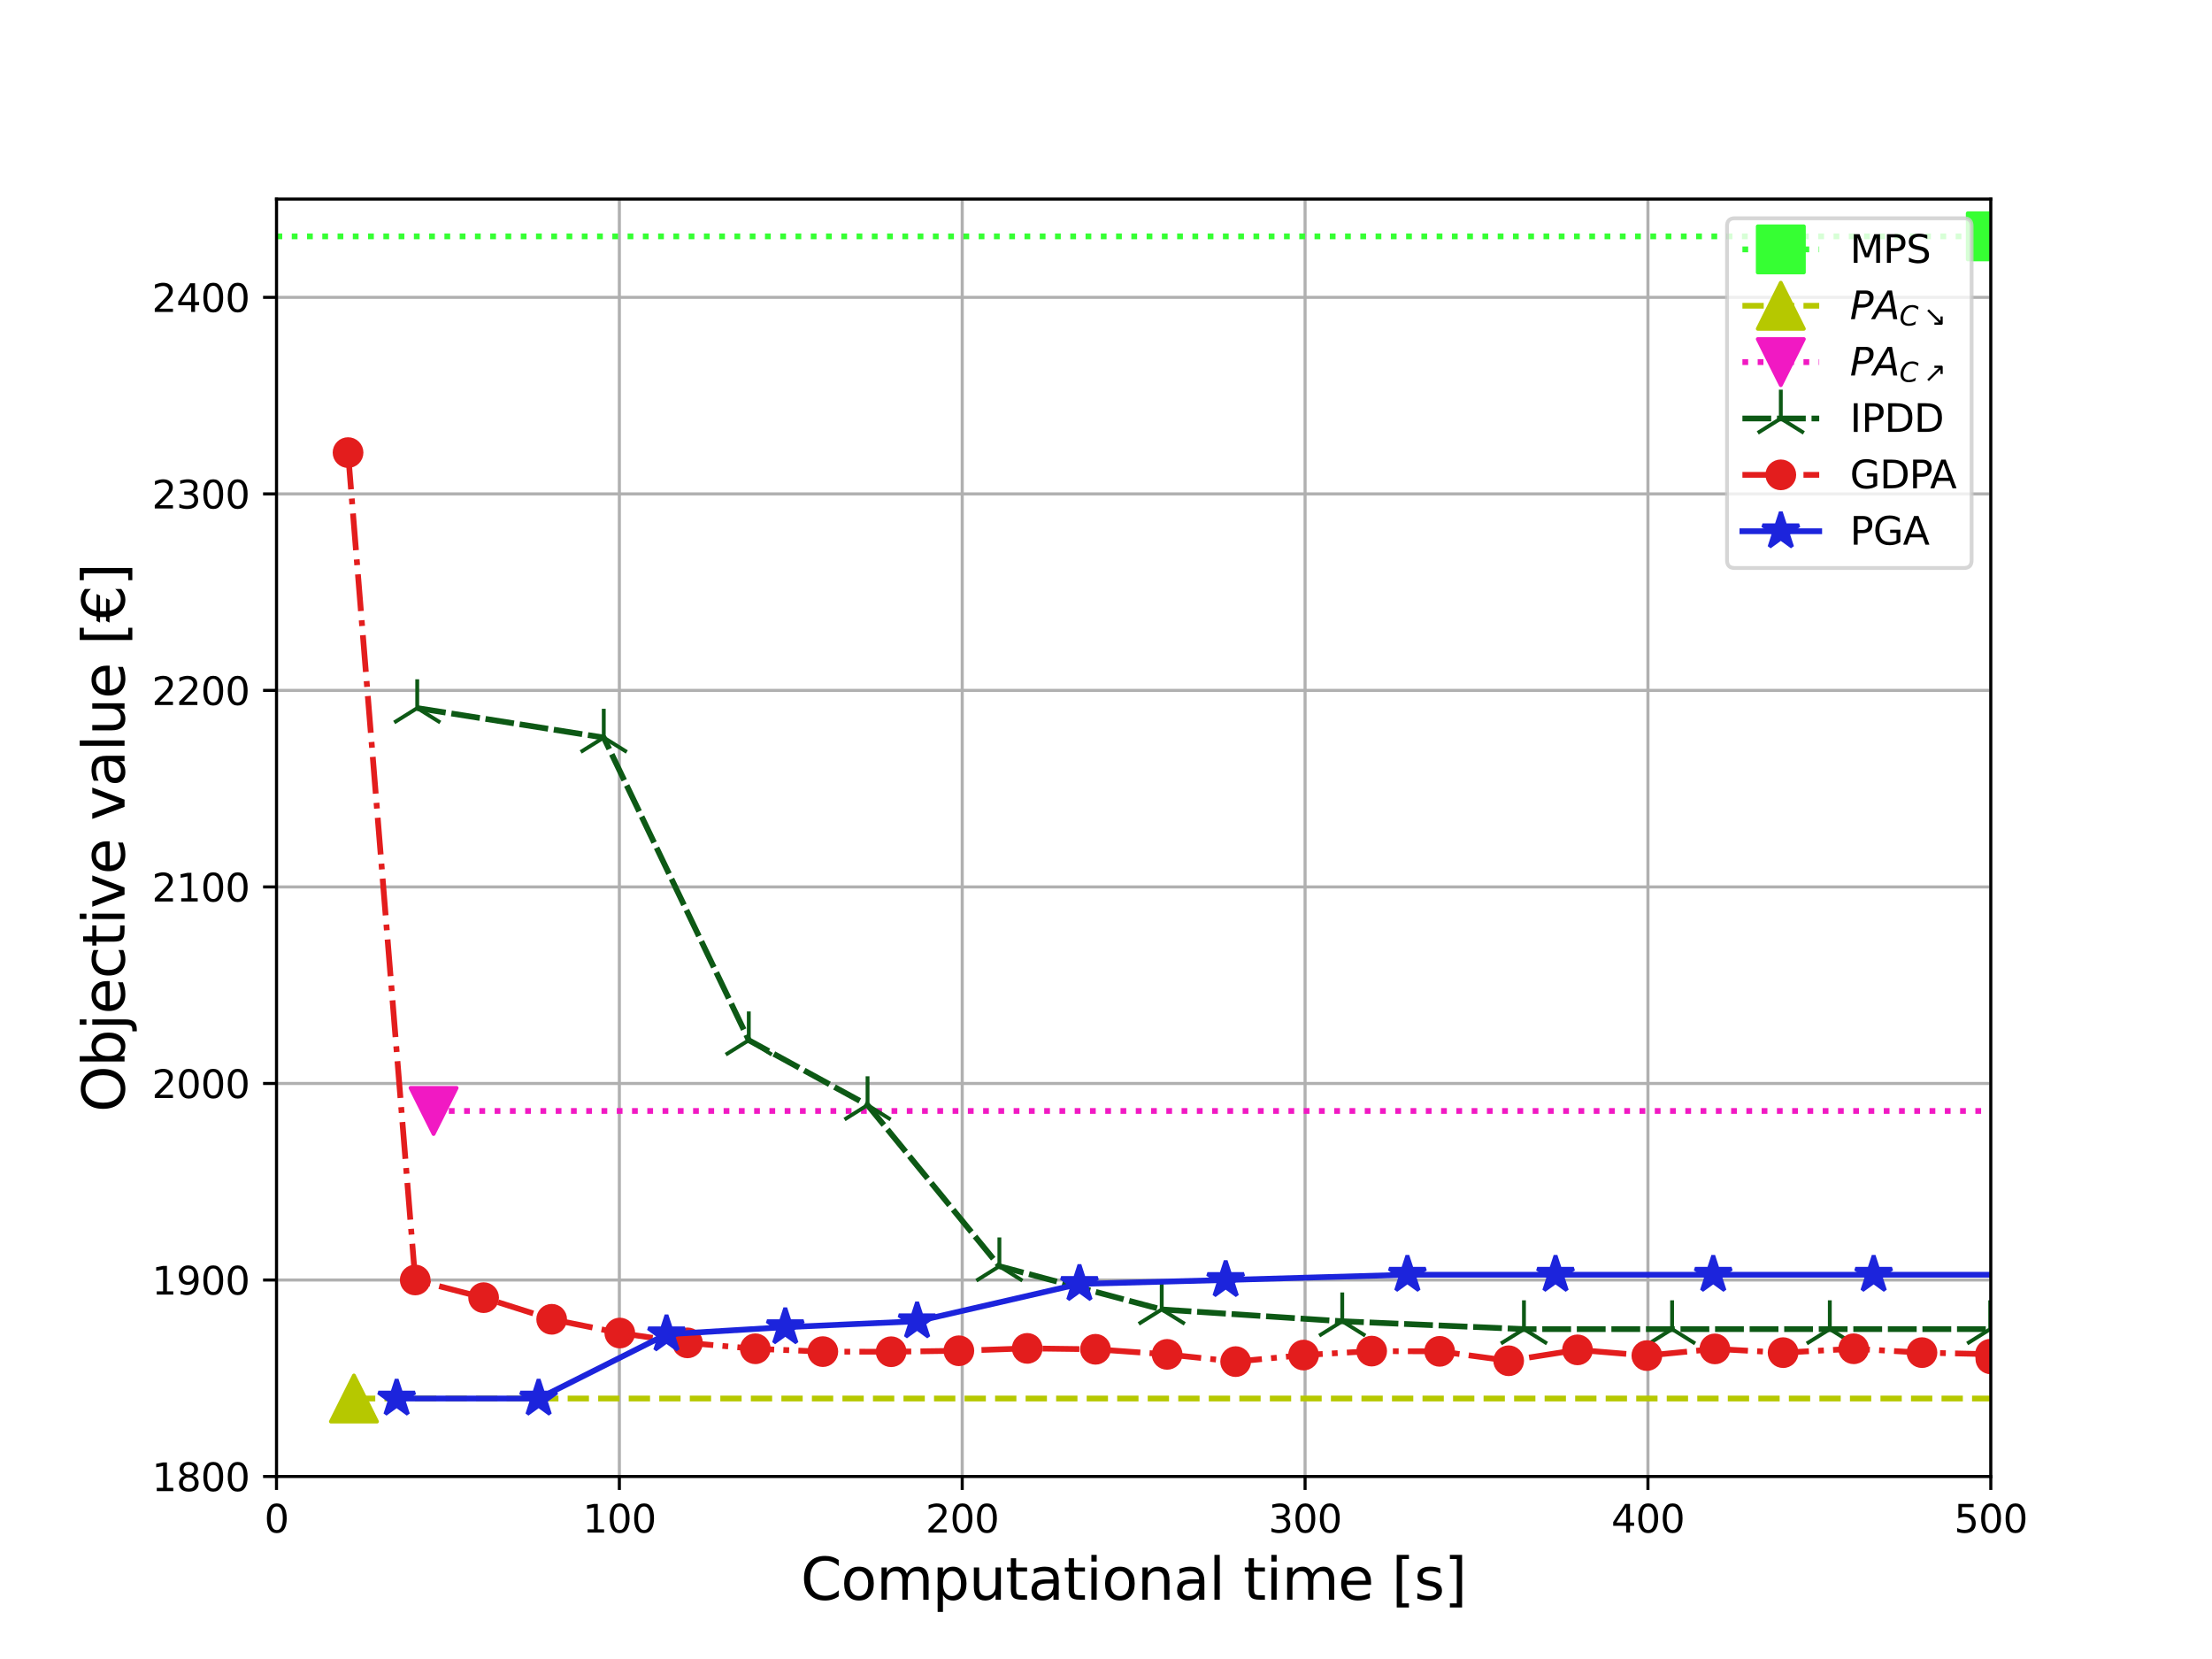 <?xml version="1.0" encoding="utf-8" standalone="no"?>
<!DOCTYPE svg PUBLIC "-//W3C//DTD SVG 1.1//EN"
  "http://www.w3.org/Graphics/SVG/1.1/DTD/svg11.dtd">
<svg xmlns:xlink="http://www.w3.org/1999/xlink" width="576pt" height="432pt" viewBox="0 0 576 432" xmlns="http://www.w3.org/2000/svg" version="1.1">
 <defs>
  <style type="text/css">*{stroke-linejoin: round; stroke-linecap: butt}</style>
 </defs>
 <g id="figure_1">
  <g id="patch_1">
   <path d="M 0 432 
L 576 432 
L 576 0 
L 0 0 
z
" style="fill: #ffffff"/>
  </g>
  <g id="axes_1">
   <g id="patch_2">
    <path d="M 72 384.48 
L 518.4 384.48 
L 518.4 51.84 
L 72 51.84 
z
" style="fill: #ffffff"/>
   </g>
   <g id="matplotlib.axis_1">
    <g id="xtick_1">
     <g id="line2d_1">
      <path d="M 72 384.48 
L 72 51.84 
" clip-path="url(#p5c567d0dc2)" style="fill: none; stroke: #b0b0b0; stroke-width: 0.8; stroke-linecap: square"/>
     </g>
     <g id="line2d_2">
      <defs>
       <path id="mef216690ab" d="M 0 0 
L 0 3.5 
" style="stroke: #000000; stroke-width: 0.8"/>
      </defs>
      <g>
       <use xlink:href="#mef216690ab" x="72" y="384.48" style="stroke: #000000; stroke-width: 0.8"/>
      </g>
     </g>
     <g id="text_1">
      <!-- 0 -->
      <g transform="translate(68.819 399.078) scale(0.1 -0.1)">
       <defs>
        <path id="DejaVuSans-30" d="M 2034 4250 
Q 1547 4250 1301 3770 
Q 1056 3291 1056 2328 
Q 1056 1369 1301 889 
Q 1547 409 2034 409 
Q 2525 409 2770 889 
Q 3016 1369 3016 2328 
Q 3016 3291 2770 3770 
Q 2525 4250 2034 4250 
z
M 2034 4750 
Q 2819 4750 3233 4129 
Q 3647 3509 3647 2328 
Q 3647 1150 3233 529 
Q 2819 -91 2034 -91 
Q 1250 -91 836 529 
Q 422 1150 422 2328 
Q 422 3509 836 4129 
Q 1250 4750 2034 4750 
z
" transform="scale(0.016)"/>
       </defs>
       <use xlink:href="#DejaVuSans-30"/>
      </g>
     </g>
    </g>
    <g id="xtick_2">
     <g id="line2d_3">
      <path d="M 161.28 384.48 
L 161.28 51.84 
" clip-path="url(#p5c567d0dc2)" style="fill: none; stroke: #b0b0b0; stroke-width: 0.8; stroke-linecap: square"/>
     </g>
     <g id="line2d_4">
      <g>
       <use xlink:href="#mef216690ab" x="161.28" y="384.48" style="stroke: #000000; stroke-width: 0.8"/>
      </g>
     </g>
     <g id="text_2">
      <!-- 100 -->
      <g transform="translate(151.736 399.078) scale(0.1 -0.1)">
       <defs>
        <path id="DejaVuSans-31" d="M 794 531 
L 1825 531 
L 1825 4091 
L 703 3866 
L 703 4441 
L 1819 4666 
L 2450 4666 
L 2450 531 
L 3481 531 
L 3481 0 
L 794 0 
L 794 531 
z
" transform="scale(0.016)"/>
       </defs>
       <use xlink:href="#DejaVuSans-31"/>
       <use xlink:href="#DejaVuSans-30" x="63.623"/>
       <use xlink:href="#DejaVuSans-30" x="127.246"/>
      </g>
     </g>
    </g>
    <g id="xtick_3">
     <g id="line2d_5">
      <path d="M 250.56 384.48 
L 250.56 51.84 
" clip-path="url(#p5c567d0dc2)" style="fill: none; stroke: #b0b0b0; stroke-width: 0.8; stroke-linecap: square"/>
     </g>
     <g id="line2d_6">
      <g>
       <use xlink:href="#mef216690ab" x="250.56" y="384.48" style="stroke: #000000; stroke-width: 0.8"/>
      </g>
     </g>
     <g id="text_3">
      <!-- 200 -->
      <g transform="translate(241.016 399.078) scale(0.1 -0.1)">
       <defs>
        <path id="DejaVuSans-32" d="M 1228 531 
L 3431 531 
L 3431 0 
L 469 0 
L 469 531 
Q 828 903 1448 1529 
Q 2069 2156 2228 2338 
Q 2531 2678 2651 2914 
Q 2772 3150 2772 3378 
Q 2772 3750 2511 3984 
Q 2250 4219 1831 4219 
Q 1534 4219 1204 4116 
Q 875 4013 500 3803 
L 500 4441 
Q 881 4594 1212 4672 
Q 1544 4750 1819 4750 
Q 2544 4750 2975 4387 
Q 3406 4025 3406 3419 
Q 3406 3131 3298 2873 
Q 3191 2616 2906 2266 
Q 2828 2175 2409 1742 
Q 1991 1309 1228 531 
z
" transform="scale(0.016)"/>
       </defs>
       <use xlink:href="#DejaVuSans-32"/>
       <use xlink:href="#DejaVuSans-30" x="63.623"/>
       <use xlink:href="#DejaVuSans-30" x="127.246"/>
      </g>
     </g>
    </g>
    <g id="xtick_4">
     <g id="line2d_7">
      <path d="M 339.84 384.48 
L 339.84 51.84 
" clip-path="url(#p5c567d0dc2)" style="fill: none; stroke: #b0b0b0; stroke-width: 0.8; stroke-linecap: square"/>
     </g>
     <g id="line2d_8">
      <g>
       <use xlink:href="#mef216690ab" x="339.84" y="384.48" style="stroke: #000000; stroke-width: 0.8"/>
      </g>
     </g>
     <g id="text_4">
      <!-- 300 -->
      <g transform="translate(330.296 399.078) scale(0.1 -0.1)">
       <defs>
        <path id="DejaVuSans-33" d="M 2597 2516 
Q 3050 2419 3304 2112 
Q 3559 1806 3559 1356 
Q 3559 666 3084 287 
Q 2609 -91 1734 -91 
Q 1441 -91 1130 -33 
Q 819 25 488 141 
L 488 750 
Q 750 597 1062 519 
Q 1375 441 1716 441 
Q 2309 441 2620 675 
Q 2931 909 2931 1356 
Q 2931 1769 2642 2001 
Q 2353 2234 1838 2234 
L 1294 2234 
L 1294 2753 
L 1863 2753 
Q 2328 2753 2575 2939 
Q 2822 3125 2822 3475 
Q 2822 3834 2567 4026 
Q 2313 4219 1838 4219 
Q 1578 4219 1281 4162 
Q 984 4106 628 3988 
L 628 4550 
Q 988 4650 1302 4700 
Q 1616 4750 1894 4750 
Q 2613 4750 3031 4423 
Q 3450 4097 3450 3541 
Q 3450 3153 3228 2886 
Q 3006 2619 2597 2516 
z
" transform="scale(0.016)"/>
       </defs>
       <use xlink:href="#DejaVuSans-33"/>
       <use xlink:href="#DejaVuSans-30" x="63.623"/>
       <use xlink:href="#DejaVuSans-30" x="127.246"/>
      </g>
     </g>
    </g>
    <g id="xtick_5">
     <g id="line2d_9">
      <path d="M 429.12 384.48 
L 429.12 51.84 
" clip-path="url(#p5c567d0dc2)" style="fill: none; stroke: #b0b0b0; stroke-width: 0.8; stroke-linecap: square"/>
     </g>
     <g id="line2d_10">
      <g>
       <use xlink:href="#mef216690ab" x="429.12" y="384.48" style="stroke: #000000; stroke-width: 0.8"/>
      </g>
     </g>
     <g id="text_5">
      <!-- 400 -->
      <g transform="translate(419.576 399.078) scale(0.1 -0.1)">
       <defs>
        <path id="DejaVuSans-34" d="M 2419 4116 
L 825 1625 
L 2419 1625 
L 2419 4116 
z
M 2253 4666 
L 3047 4666 
L 3047 1625 
L 3713 1625 
L 3713 1100 
L 3047 1100 
L 3047 0 
L 2419 0 
L 2419 1100 
L 313 1100 
L 313 1709 
L 2253 4666 
z
" transform="scale(0.016)"/>
       </defs>
       <use xlink:href="#DejaVuSans-34"/>
       <use xlink:href="#DejaVuSans-30" x="63.623"/>
       <use xlink:href="#DejaVuSans-30" x="127.246"/>
      </g>
     </g>
    </g>
    <g id="xtick_6">
     <g id="line2d_11">
      <path d="M 518.4 384.48 
L 518.4 51.84 
" clip-path="url(#p5c567d0dc2)" style="fill: none; stroke: #b0b0b0; stroke-width: 0.8; stroke-linecap: square"/>
     </g>
     <g id="line2d_12">
      <g>
       <use xlink:href="#mef216690ab" x="518.4" y="384.48" style="stroke: #000000; stroke-width: 0.8"/>
      </g>
     </g>
     <g id="text_6">
      <!-- 500 -->
      <g transform="translate(508.856 399.078) scale(0.1 -0.1)">
       <defs>
        <path id="DejaVuSans-35" d="M 691 4666 
L 3169 4666 
L 3169 4134 
L 1269 4134 
L 1269 2991 
Q 1406 3038 1543 3061 
Q 1681 3084 1819 3084 
Q 2600 3084 3056 2656 
Q 3513 2228 3513 1497 
Q 3513 744 3044 326 
Q 2575 -91 1722 -91 
Q 1428 -91 1123 -41 
Q 819 9 494 109 
L 494 744 
Q 775 591 1075 516 
Q 1375 441 1709 441 
Q 2250 441 2565 725 
Q 2881 1009 2881 1497 
Q 2881 1984 2565 2268 
Q 2250 2553 1709 2553 
Q 1456 2553 1204 2497 
Q 953 2441 691 2322 
L 691 4666 
z
" transform="scale(0.016)"/>
       </defs>
       <use xlink:href="#DejaVuSans-35"/>
       <use xlink:href="#DejaVuSans-30" x="63.623"/>
       <use xlink:href="#DejaVuSans-30" x="127.246"/>
      </g>
     </g>
    </g>
    <g id="text_7">
     <!-- Computational time [s] -->
     <g transform="translate(208.501 416.556) scale(0.15 -0.15)">
      <defs>
       <path id="DejaVuSans-43" d="M 4122 4306 
L 4122 3641 
Q 3803 3938 3442 4084 
Q 3081 4231 2675 4231 
Q 1875 4231 1450 3742 
Q 1025 3253 1025 2328 
Q 1025 1406 1450 917 
Q 1875 428 2675 428 
Q 3081 428 3442 575 
Q 3803 722 4122 1019 
L 4122 359 
Q 3791 134 3420 21 
Q 3050 -91 2638 -91 
Q 1578 -91 968 557 
Q 359 1206 359 2328 
Q 359 3453 968 4101 
Q 1578 4750 2638 4750 
Q 3056 4750 3426 4639 
Q 3797 4528 4122 4306 
z
" transform="scale(0.016)"/>
       <path id="DejaVuSans-6f" d="M 1959 3097 
Q 1497 3097 1228 2736 
Q 959 2375 959 1747 
Q 959 1119 1226 758 
Q 1494 397 1959 397 
Q 2419 397 2687 759 
Q 2956 1122 2956 1747 
Q 2956 2369 2687 2733 
Q 2419 3097 1959 3097 
z
M 1959 3584 
Q 2709 3584 3137 3096 
Q 3566 2609 3566 1747 
Q 3566 888 3137 398 
Q 2709 -91 1959 -91 
Q 1206 -91 779 398 
Q 353 888 353 1747 
Q 353 2609 779 3096 
Q 1206 3584 1959 3584 
z
" transform="scale(0.016)"/>
       <path id="DejaVuSans-6d" d="M 3328 2828 
Q 3544 3216 3844 3400 
Q 4144 3584 4550 3584 
Q 5097 3584 5394 3201 
Q 5691 2819 5691 2113 
L 5691 0 
L 5113 0 
L 5113 2094 
Q 5113 2597 4934 2840 
Q 4756 3084 4391 3084 
Q 3944 3084 3684 2787 
Q 3425 2491 3425 1978 
L 3425 0 
L 2847 0 
L 2847 2094 
Q 2847 2600 2669 2842 
Q 2491 3084 2119 3084 
Q 1678 3084 1418 2786 
Q 1159 2488 1159 1978 
L 1159 0 
L 581 0 
L 581 3500 
L 1159 3500 
L 1159 2956 
Q 1356 3278 1631 3431 
Q 1906 3584 2284 3584 
Q 2666 3584 2933 3390 
Q 3200 3197 3328 2828 
z
" transform="scale(0.016)"/>
       <path id="DejaVuSans-70" d="M 1159 525 
L 1159 -1331 
L 581 -1331 
L 581 3500 
L 1159 3500 
L 1159 2969 
Q 1341 3281 1617 3432 
Q 1894 3584 2278 3584 
Q 2916 3584 3314 3078 
Q 3713 2572 3713 1747 
Q 3713 922 3314 415 
Q 2916 -91 2278 -91 
Q 1894 -91 1617 61 
Q 1341 213 1159 525 
z
M 3116 1747 
Q 3116 2381 2855 2742 
Q 2594 3103 2138 3103 
Q 1681 3103 1420 2742 
Q 1159 2381 1159 1747 
Q 1159 1113 1420 752 
Q 1681 391 2138 391 
Q 2594 391 2855 752 
Q 3116 1113 3116 1747 
z
" transform="scale(0.016)"/>
       <path id="DejaVuSans-75" d="M 544 1381 
L 544 3500 
L 1119 3500 
L 1119 1403 
Q 1119 906 1312 657 
Q 1506 409 1894 409 
Q 2359 409 2629 706 
Q 2900 1003 2900 1516 
L 2900 3500 
L 3475 3500 
L 3475 0 
L 2900 0 
L 2900 538 
Q 2691 219 2414 64 
Q 2138 -91 1772 -91 
Q 1169 -91 856 284 
Q 544 659 544 1381 
z
M 1991 3584 
L 1991 3584 
z
" transform="scale(0.016)"/>
       <path id="DejaVuSans-74" d="M 1172 4494 
L 1172 3500 
L 2356 3500 
L 2356 3053 
L 1172 3053 
L 1172 1153 
Q 1172 725 1289 603 
Q 1406 481 1766 481 
L 2356 481 
L 2356 0 
L 1766 0 
Q 1100 0 847 248 
Q 594 497 594 1153 
L 594 3053 
L 172 3053 
L 172 3500 
L 594 3500 
L 594 4494 
L 1172 4494 
z
" transform="scale(0.016)"/>
       <path id="DejaVuSans-61" d="M 2194 1759 
Q 1497 1759 1228 1600 
Q 959 1441 959 1056 
Q 959 750 1161 570 
Q 1363 391 1709 391 
Q 2188 391 2477 730 
Q 2766 1069 2766 1631 
L 2766 1759 
L 2194 1759 
z
M 3341 1997 
L 3341 0 
L 2766 0 
L 2766 531 
Q 2569 213 2275 61 
Q 1981 -91 1556 -91 
Q 1019 -91 701 211 
Q 384 513 384 1019 
Q 384 1609 779 1909 
Q 1175 2209 1959 2209 
L 2766 2209 
L 2766 2266 
Q 2766 2663 2505 2880 
Q 2244 3097 1772 3097 
Q 1472 3097 1187 3025 
Q 903 2953 641 2809 
L 641 3341 
Q 956 3463 1253 3523 
Q 1550 3584 1831 3584 
Q 2591 3584 2966 3190 
Q 3341 2797 3341 1997 
z
" transform="scale(0.016)"/>
       <path id="DejaVuSans-69" d="M 603 3500 
L 1178 3500 
L 1178 0 
L 603 0 
L 603 3500 
z
M 603 4863 
L 1178 4863 
L 1178 4134 
L 603 4134 
L 603 4863 
z
" transform="scale(0.016)"/>
       <path id="DejaVuSans-6e" d="M 3513 2113 
L 3513 0 
L 2938 0 
L 2938 2094 
Q 2938 2591 2744 2837 
Q 2550 3084 2163 3084 
Q 1697 3084 1428 2787 
Q 1159 2491 1159 1978 
L 1159 0 
L 581 0 
L 581 3500 
L 1159 3500 
L 1159 2956 
Q 1366 3272 1645 3428 
Q 1925 3584 2291 3584 
Q 2894 3584 3203 3211 
Q 3513 2838 3513 2113 
z
" transform="scale(0.016)"/>
       <path id="DejaVuSans-6c" d="M 603 4863 
L 1178 4863 
L 1178 0 
L 603 0 
L 603 4863 
z
" transform="scale(0.016)"/>
       <path id="DejaVuSans-20" transform="scale(0.016)"/>
       <path id="DejaVuSans-65" d="M 3597 1894 
L 3597 1613 
L 953 1613 
Q 991 1019 1311 708 
Q 1631 397 2203 397 
Q 2534 397 2845 478 
Q 3156 559 3463 722 
L 3463 178 
Q 3153 47 2828 -22 
Q 2503 -91 2169 -91 
Q 1331 -91 842 396 
Q 353 884 353 1716 
Q 353 2575 817 3079 
Q 1281 3584 2069 3584 
Q 2775 3584 3186 3129 
Q 3597 2675 3597 1894 
z
M 3022 2063 
Q 3016 2534 2758 2815 
Q 2500 3097 2075 3097 
Q 1594 3097 1305 2825 
Q 1016 2553 972 2059 
L 3022 2063 
z
" transform="scale(0.016)"/>
       <path id="DejaVuSans-5b" d="M 550 4863 
L 1875 4863 
L 1875 4416 
L 1125 4416 
L 1125 -397 
L 1875 -397 
L 1875 -844 
L 550 -844 
L 550 4863 
z
" transform="scale(0.016)"/>
       <path id="DejaVuSans-73" d="M 2834 3397 
L 2834 2853 
Q 2591 2978 2328 3040 
Q 2066 3103 1784 3103 
Q 1356 3103 1142 2972 
Q 928 2841 928 2578 
Q 928 2378 1081 2264 
Q 1234 2150 1697 2047 
L 1894 2003 
Q 2506 1872 2764 1633 
Q 3022 1394 3022 966 
Q 3022 478 2636 193 
Q 2250 -91 1575 -91 
Q 1294 -91 989 -36 
Q 684 19 347 128 
L 347 722 
Q 666 556 975 473 
Q 1284 391 1588 391 
Q 1994 391 2212 530 
Q 2431 669 2431 922 
Q 2431 1156 2273 1281 
Q 2116 1406 1581 1522 
L 1381 1569 
Q 847 1681 609 1914 
Q 372 2147 372 2553 
Q 372 3047 722 3315 
Q 1072 3584 1716 3584 
Q 2034 3584 2315 3537 
Q 2597 3491 2834 3397 
z
" transform="scale(0.016)"/>
       <path id="DejaVuSans-5d" d="M 1947 4863 
L 1947 -844 
L 622 -844 
L 622 -397 
L 1369 -397 
L 1369 4416 
L 622 4416 
L 622 4863 
L 1947 4863 
z
" transform="scale(0.016)"/>
      </defs>
      <use xlink:href="#DejaVuSans-43"/>
      <use xlink:href="#DejaVuSans-6f" x="69.824"/>
      <use xlink:href="#DejaVuSans-6d" x="131.006"/>
      <use xlink:href="#DejaVuSans-70" x="228.418"/>
      <use xlink:href="#DejaVuSans-75" x="291.895"/>
      <use xlink:href="#DejaVuSans-74" x="355.273"/>
      <use xlink:href="#DejaVuSans-61" x="394.482"/>
      <use xlink:href="#DejaVuSans-74" x="455.762"/>
      <use xlink:href="#DejaVuSans-69" x="494.971"/>
      <use xlink:href="#DejaVuSans-6f" x="522.754"/>
      <use xlink:href="#DejaVuSans-6e" x="583.936"/>
      <use xlink:href="#DejaVuSans-61" x="647.314"/>
      <use xlink:href="#DejaVuSans-6c" x="708.594"/>
      <use xlink:href="#DejaVuSans-20" x="736.377"/>
      <use xlink:href="#DejaVuSans-74" x="768.164"/>
      <use xlink:href="#DejaVuSans-69" x="807.373"/>
      <use xlink:href="#DejaVuSans-6d" x="835.156"/>
      <use xlink:href="#DejaVuSans-65" x="932.568"/>
      <use xlink:href="#DejaVuSans-20" x="994.092"/>
      <use xlink:href="#DejaVuSans-5b" x="1025.879"/>
      <use xlink:href="#DejaVuSans-73" x="1064.893"/>
      <use xlink:href="#DejaVuSans-5d" x="1116.992"/>
     </g>
    </g>
   </g>
   <g id="matplotlib.axis_2">
    <g id="ytick_1">
     <g id="line2d_13">
      <path d="M 72 384.48 
L 518.4 384.48 
" clip-path="url(#p5c567d0dc2)" style="fill: none; stroke: #b0b0b0; stroke-width: 0.8; stroke-linecap: square"/>
     </g>
     <g id="line2d_14">
      <defs>
       <path id="m2014b5bbf9" d="M 0 0 
L -3.5 0 
" style="stroke: #000000; stroke-width: 0.8"/>
      </defs>
      <g>
       <use xlink:href="#m2014b5bbf9" x="72" y="384.48" style="stroke: #000000; stroke-width: 0.8"/>
      </g>
     </g>
     <g id="text_8">
      <!-- 1800 -->
      <g transform="translate(39.55 388.279) scale(0.1 -0.1)">
       <defs>
        <path id="DejaVuSans-38" d="M 2034 2216 
Q 1584 2216 1326 1975 
Q 1069 1734 1069 1313 
Q 1069 891 1326 650 
Q 1584 409 2034 409 
Q 2484 409 2743 651 
Q 3003 894 3003 1313 
Q 3003 1734 2745 1975 
Q 2488 2216 2034 2216 
z
M 1403 2484 
Q 997 2584 770 2862 
Q 544 3141 544 3541 
Q 544 4100 942 4425 
Q 1341 4750 2034 4750 
Q 2731 4750 3128 4425 
Q 3525 4100 3525 3541 
Q 3525 3141 3298 2862 
Q 3072 2584 2669 2484 
Q 3125 2378 3379 2068 
Q 3634 1759 3634 1313 
Q 3634 634 3220 271 
Q 2806 -91 2034 -91 
Q 1263 -91 848 271 
Q 434 634 434 1313 
Q 434 1759 690 2068 
Q 947 2378 1403 2484 
z
M 1172 3481 
Q 1172 3119 1398 2916 
Q 1625 2713 2034 2713 
Q 2441 2713 2670 2916 
Q 2900 3119 2900 3481 
Q 2900 3844 2670 4047 
Q 2441 4250 2034 4250 
Q 1625 4250 1398 4047 
Q 1172 3844 1172 3481 
z
" transform="scale(0.016)"/>
       </defs>
       <use xlink:href="#DejaVuSans-31"/>
       <use xlink:href="#DejaVuSans-38" x="63.623"/>
       <use xlink:href="#DejaVuSans-30" x="127.246"/>
       <use xlink:href="#DejaVuSans-30" x="190.869"/>
      </g>
     </g>
    </g>
    <g id="ytick_2">
     <g id="line2d_15">
      <path d="M 72 333.305 
L 518.4 333.305 
" clip-path="url(#p5c567d0dc2)" style="fill: none; stroke: #b0b0b0; stroke-width: 0.8; stroke-linecap: square"/>
     </g>
     <g id="line2d_16">
      <g>
       <use xlink:href="#m2014b5bbf9" x="72" y="333.305" style="stroke: #000000; stroke-width: 0.8"/>
      </g>
     </g>
     <g id="text_9">
      <!-- 1900 -->
      <g transform="translate(39.55 337.104) scale(0.1 -0.1)">
       <defs>
        <path id="DejaVuSans-39" d="M 703 97 
L 703 672 
Q 941 559 1184 500 
Q 1428 441 1663 441 
Q 2288 441 2617 861 
Q 2947 1281 2994 2138 
Q 2813 1869 2534 1725 
Q 2256 1581 1919 1581 
Q 1219 1581 811 2004 
Q 403 2428 403 3163 
Q 403 3881 828 4315 
Q 1253 4750 1959 4750 
Q 2769 4750 3195 4129 
Q 3622 3509 3622 2328 
Q 3622 1225 3098 567 
Q 2575 -91 1691 -91 
Q 1453 -91 1209 -44 
Q 966 3 703 97 
z
M 1959 2075 
Q 2384 2075 2632 2365 
Q 2881 2656 2881 3163 
Q 2881 3666 2632 3958 
Q 2384 4250 1959 4250 
Q 1534 4250 1286 3958 
Q 1038 3666 1038 3163 
Q 1038 2656 1286 2365 
Q 1534 2075 1959 2075 
z
" transform="scale(0.016)"/>
       </defs>
       <use xlink:href="#DejaVuSans-31"/>
       <use xlink:href="#DejaVuSans-39" x="63.623"/>
       <use xlink:href="#DejaVuSans-30" x="127.246"/>
       <use xlink:href="#DejaVuSans-30" x="190.869"/>
      </g>
     </g>
    </g>
    <g id="ytick_3">
     <g id="line2d_17">
      <path d="M 72 282.129 
L 518.4 282.129 
" clip-path="url(#p5c567d0dc2)" style="fill: none; stroke: #b0b0b0; stroke-width: 0.8; stroke-linecap: square"/>
     </g>
     <g id="line2d_18">
      <g>
       <use xlink:href="#m2014b5bbf9" x="72" y="282.129" style="stroke: #000000; stroke-width: 0.8"/>
      </g>
     </g>
     <g id="text_10">
      <!-- 2000 -->
      <g transform="translate(39.55 285.928) scale(0.1 -0.1)">
       <use xlink:href="#DejaVuSans-32"/>
       <use xlink:href="#DejaVuSans-30" x="63.623"/>
       <use xlink:href="#DejaVuSans-30" x="127.246"/>
       <use xlink:href="#DejaVuSans-30" x="190.869"/>
      </g>
     </g>
    </g>
    <g id="ytick_4">
     <g id="line2d_19">
      <path d="M 72 230.954 
L 518.4 230.954 
" clip-path="url(#p5c567d0dc2)" style="fill: none; stroke: #b0b0b0; stroke-width: 0.8; stroke-linecap: square"/>
     </g>
     <g id="line2d_20">
      <g>
       <use xlink:href="#m2014b5bbf9" x="72" y="230.954" style="stroke: #000000; stroke-width: 0.8"/>
      </g>
     </g>
     <g id="text_11">
      <!-- 2100 -->
      <g transform="translate(39.55 234.753) scale(0.1 -0.1)">
       <use xlink:href="#DejaVuSans-32"/>
       <use xlink:href="#DejaVuSans-31" x="63.623"/>
       <use xlink:href="#DejaVuSans-30" x="127.246"/>
       <use xlink:href="#DejaVuSans-30" x="190.869"/>
      </g>
     </g>
    </g>
    <g id="ytick_5">
     <g id="line2d_21">
      <path d="M 72 179.778 
L 518.4 179.778 
" clip-path="url(#p5c567d0dc2)" style="fill: none; stroke: #b0b0b0; stroke-width: 0.8; stroke-linecap: square"/>
     </g>
     <g id="line2d_22">
      <g>
       <use xlink:href="#m2014b5bbf9" x="72" y="179.778" style="stroke: #000000; stroke-width: 0.8"/>
      </g>
     </g>
     <g id="text_12">
      <!-- 2200 -->
      <g transform="translate(39.55 183.578) scale(0.1 -0.1)">
       <use xlink:href="#DejaVuSans-32"/>
       <use xlink:href="#DejaVuSans-32" x="63.623"/>
       <use xlink:href="#DejaVuSans-30" x="127.246"/>
       <use xlink:href="#DejaVuSans-30" x="190.869"/>
      </g>
     </g>
    </g>
    <g id="ytick_6">
     <g id="line2d_23">
      <path d="M 72 128.603 
L 518.4 128.603 
" clip-path="url(#p5c567d0dc2)" style="fill: none; stroke: #b0b0b0; stroke-width: 0.8; stroke-linecap: square"/>
     </g>
     <g id="line2d_24">
      <g>
       <use xlink:href="#m2014b5bbf9" x="72" y="128.603" style="stroke: #000000; stroke-width: 0.8"/>
      </g>
     </g>
     <g id="text_13">
      <!-- 2300 -->
      <g transform="translate(39.55 132.402) scale(0.1 -0.1)">
       <use xlink:href="#DejaVuSans-32"/>
       <use xlink:href="#DejaVuSans-33" x="63.623"/>
       <use xlink:href="#DejaVuSans-30" x="127.246"/>
       <use xlink:href="#DejaVuSans-30" x="190.869"/>
      </g>
     </g>
    </g>
    <g id="ytick_7">
     <g id="line2d_25">
      <path d="M 72 77.428 
L 518.4 77.428 
" clip-path="url(#p5c567d0dc2)" style="fill: none; stroke: #b0b0b0; stroke-width: 0.8; stroke-linecap: square"/>
     </g>
     <g id="line2d_26">
      <g>
       <use xlink:href="#m2014b5bbf9" x="72" y="77.428" style="stroke: #000000; stroke-width: 0.8"/>
      </g>
     </g>
     <g id="text_14">
      <!-- 2400 -->
      <g transform="translate(39.55 81.227) scale(0.1 -0.1)">
       <use xlink:href="#DejaVuSans-32"/>
       <use xlink:href="#DejaVuSans-34" x="63.623"/>
       <use xlink:href="#DejaVuSans-30" x="127.246"/>
       <use xlink:href="#DejaVuSans-30" x="190.869"/>
      </g>
     </g>
    </g>
    <g id="text_15">
     <!-- Objective value [€] -->
     <g transform="translate(32.43 289.603) rotate(-90) scale(0.15 -0.15)">
      <defs>
       <path id="DejaVuSans-4f" d="M 2522 4238 
Q 1834 4238 1429 3725 
Q 1025 3213 1025 2328 
Q 1025 1447 1429 934 
Q 1834 422 2522 422 
Q 3209 422 3611 934 
Q 4013 1447 4013 2328 
Q 4013 3213 3611 3725 
Q 3209 4238 2522 4238 
z
M 2522 4750 
Q 3503 4750 4090 4092 
Q 4678 3434 4678 2328 
Q 4678 1225 4090 567 
Q 3503 -91 2522 -91 
Q 1538 -91 948 565 
Q 359 1222 359 2328 
Q 359 3434 948 4092 
Q 1538 4750 2522 4750 
z
" transform="scale(0.016)"/>
       <path id="DejaVuSans-62" d="M 3116 1747 
Q 3116 2381 2855 2742 
Q 2594 3103 2138 3103 
Q 1681 3103 1420 2742 
Q 1159 2381 1159 1747 
Q 1159 1113 1420 752 
Q 1681 391 2138 391 
Q 2594 391 2855 752 
Q 3116 1113 3116 1747 
z
M 1159 2969 
Q 1341 3281 1617 3432 
Q 1894 3584 2278 3584 
Q 2916 3584 3314 3078 
Q 3713 2572 3713 1747 
Q 3713 922 3314 415 
Q 2916 -91 2278 -91 
Q 1894 -91 1617 61 
Q 1341 213 1159 525 
L 1159 0 
L 581 0 
L 581 4863 
L 1159 4863 
L 1159 2969 
z
" transform="scale(0.016)"/>
       <path id="DejaVuSans-6a" d="M 603 3500 
L 1178 3500 
L 1178 -63 
Q 1178 -731 923 -1031 
Q 669 -1331 103 -1331 
L -116 -1331 
L -116 -844 
L 38 -844 
Q 366 -844 484 -692 
Q 603 -541 603 -63 
L 603 3500 
z
M 603 4863 
L 1178 4863 
L 1178 4134 
L 603 4134 
L 603 4863 
z
" transform="scale(0.016)"/>
       <path id="DejaVuSans-63" d="M 3122 3366 
L 3122 2828 
Q 2878 2963 2633 3030 
Q 2388 3097 2138 3097 
Q 1578 3097 1268 2742 
Q 959 2388 959 1747 
Q 959 1106 1268 751 
Q 1578 397 2138 397 
Q 2388 397 2633 464 
Q 2878 531 3122 666 
L 3122 134 
Q 2881 22 2623 -34 
Q 2366 -91 2075 -91 
Q 1284 -91 818 406 
Q 353 903 353 1747 
Q 353 2603 823 3093 
Q 1294 3584 2113 3584 
Q 2378 3584 2631 3529 
Q 2884 3475 3122 3366 
z
" transform="scale(0.016)"/>
       <path id="DejaVuSans-76" d="M 191 3500 
L 800 3500 
L 1894 563 
L 2988 3500 
L 3597 3500 
L 2284 0 
L 1503 0 
L 191 3500 
z
" transform="scale(0.016)"/>
       <path id="DejaVuSans-20ac" d="M 3647 4306 
L 3647 3641 
Q 3363 3969 3098 4109 
Q 2834 4250 2516 4250 
Q 2025 4250 1709 3937 
Q 1394 3625 1294 3041 
L 3097 3041 
L 2925 2656 
L 1244 2656 
Q 1238 2581 1236 2509 
Q 1234 2438 1234 2328 
Q 1234 2228 1236 2156 
Q 1238 2084 1244 2009 
L 2638 2009 
L 2463 1625 
L 1294 1625 
Q 1394 1041 1709 725 
Q 2025 409 2516 409 
Q 2834 409 3098 550 
Q 3363 691 3647 1019 
L 3647 359 
Q 3369 134 3080 21 
Q 2791 -91 2491 -91 
Q 1750 -91 1267 362 
Q 784 816 659 1625 
L 0 1625 
L 172 2009 
L 606 2009 
Q 606 2081 604 2154 
Q 603 2228 603 2328 
Q 603 2438 604 2511 
Q 606 2584 606 2656 
L 0 2656 
L 172 3041 
L 659 3041 
Q 784 3844 1268 4297 
Q 1753 4750 2491 4750 
Q 2797 4750 3086 4639 
Q 3375 4528 3647 4306 
z
" transform="scale(0.016)"/>
      </defs>
      <use xlink:href="#DejaVuSans-4f"/>
      <use xlink:href="#DejaVuSans-62" x="78.711"/>
      <use xlink:href="#DejaVuSans-6a" x="142.188"/>
      <use xlink:href="#DejaVuSans-65" x="169.971"/>
      <use xlink:href="#DejaVuSans-63" x="231.494"/>
      <use xlink:href="#DejaVuSans-74" x="286.475"/>
      <use xlink:href="#DejaVuSans-69" x="325.684"/>
      <use xlink:href="#DejaVuSans-76" x="353.467"/>
      <use xlink:href="#DejaVuSans-65" x="412.646"/>
      <use xlink:href="#DejaVuSans-20" x="474.17"/>
      <use xlink:href="#DejaVuSans-76" x="505.957"/>
      <use xlink:href="#DejaVuSans-61" x="565.137"/>
      <use xlink:href="#DejaVuSans-6c" x="626.416"/>
      <use xlink:href="#DejaVuSans-75" x="654.199"/>
      <use xlink:href="#DejaVuSans-65" x="717.578"/>
      <use xlink:href="#DejaVuSans-20" x="779.102"/>
      <use xlink:href="#DejaVuSans-5b" x="810.889"/>
      <use xlink:href="#DejaVuSans-20ac" x="849.902"/>
      <use xlink:href="#DejaVuSans-5d" x="913.525"/>
     </g>
    </g>
   </g>
   <g id="line2d_27">
    <path d="M 518.4 61.543 
" clip-path="url(#p5c567d0dc2)" style="fill: none; stroke-dasharray: 1.5,2.475; stroke-dashoffset: 0; stroke: #36ff33; stroke-width: 1.5"/>
    <defs>
     <path id="m7d930faf16" d="M -6 6 
L 6 6 
L 6 -6 
L -6 -6 
z
" style="stroke: #36ff33; stroke-linejoin: miter"/>
    </defs>
    <g clip-path="url(#p5c567d0dc2)">
     <use xlink:href="#m7d930faf16" x="518.4" y="61.543" style="fill: #36ff33; stroke: #36ff33; stroke-linejoin: miter"/>
    </g>
   </g>
   <g id="line2d_28">
    <path d="M 72 61.543 
L 518.4 61.543 
" clip-path="url(#p5c567d0dc2)" style="fill: none; stroke-dasharray: 1.5,2.475; stroke-dashoffset: 0; stroke: #36ff33; stroke-width: 1.5"/>
   </g>
   <g id="line2d_29">
    <path d="M 92.167 364.174 
" clip-path="url(#p5c567d0dc2)" style="fill: none; stroke-dasharray: 5.55,2.4; stroke-dashoffset: 0; stroke: #b6c800; stroke-width: 1.5"/>
    <defs>
     <path id="m2be20b6c81" d="M 0 -6 
L -6 6 
L 6 6 
z
" style="stroke: #b6c800; stroke-linejoin: miter"/>
    </defs>
    <g clip-path="url(#p5c567d0dc2)">
     <use xlink:href="#m2be20b6c81" x="92.167" y="364.174" style="fill: #b6c800; stroke: #b6c800; stroke-linejoin: miter"/>
    </g>
   </g>
   <g id="line2d_30">
    <path d="M 92.167 364.174 
L 518.4 364.174 
" clip-path="url(#p5c567d0dc2)" style="fill: none; stroke-dasharray: 5.55,2.4; stroke-dashoffset: 0; stroke: #b6c800; stroke-width: 1.5"/>
   </g>
   <g id="line2d_31">
    <path d="M 112.904 289.293 
" clip-path="url(#p5c567d0dc2)" style="fill: none; stroke-dasharray: 1.5,2.475; stroke-dashoffset: 0; stroke: #f119c3; stroke-width: 1.5"/>
    <defs>
     <path id="m6c59c23ca0" d="M -0 6 
L 6 -6 
L -6 -6 
z
" style="stroke: #f119c3; stroke-linejoin: miter"/>
    </defs>
    <g clip-path="url(#p5c567d0dc2)">
     <use xlink:href="#m6c59c23ca0" x="112.904" y="289.293" style="fill: #f119c3; stroke: #f119c3; stroke-linejoin: miter"/>
    </g>
   </g>
   <g id="line2d_32">
    <path d="M 112.904 289.293 
L 518.4 289.293 
" clip-path="url(#p5c567d0dc2)" style="fill: none; stroke-dasharray: 1.5,2.475; stroke-dashoffset: 0; stroke: #f119c3; stroke-width: 1.5"/>
   </g>
   <g id="line2d_33">
    <path d="M 108.645 184.384 
L 157.219 192.061 
L 194.983 270.871 
L 225.909 287.759 
L 260.237 329.722 
L 302.511 340.981 
L 349.518 344.051 
L 396.836 346.098 
L 435.41 346.098 
L 476.479 346.098 
L 518.251 346.098 
" clip-path="url(#p5c567d0dc2)" style="fill: none; stroke-dasharray: 7.5,1.5; stroke-dashoffset: 0; stroke: #0d5915; stroke-width: 1.5"/>
    <defs>
     <path id="m4118d3c60b" d="M 0 0 
L 0 -7.5 
M 0 0 
L -6 3.75 
M 0 0 
L 6 3.75 
" style="stroke: #0d5915"/>
    </defs>
    <g clip-path="url(#p5c567d0dc2)">
     <use xlink:href="#m4118d3c60b" x="108.645" y="184.384" style="fill: #0d5915; stroke: #0d5915"/>
     <use xlink:href="#m4118d3c60b" x="157.219" y="192.061" style="fill: #0d5915; stroke: #0d5915"/>
     <use xlink:href="#m4118d3c60b" x="194.983" y="270.871" style="fill: #0d5915; stroke: #0d5915"/>
     <use xlink:href="#m4118d3c60b" x="225.909" y="287.759" style="fill: #0d5915; stroke: #0d5915"/>
     <use xlink:href="#m4118d3c60b" x="260.237" y="329.722" style="fill: #0d5915; stroke: #0d5915"/>
     <use xlink:href="#m4118d3c60b" x="302.511" y="340.981" style="fill: #0d5915; stroke: #0d5915"/>
     <use xlink:href="#m4118d3c60b" x="349.518" y="344.051" style="fill: #0d5915; stroke: #0d5915"/>
     <use xlink:href="#m4118d3c60b" x="396.836" y="346.098" style="fill: #0d5915; stroke: #0d5915"/>
     <use xlink:href="#m4118d3c60b" x="435.41" y="346.098" style="fill: #0d5915; stroke: #0d5915"/>
     <use xlink:href="#m4118d3c60b" x="476.479" y="346.098" style="fill: #0d5915; stroke: #0d5915"/>
     <use xlink:href="#m4118d3c60b" x="518.251" y="346.098" style="fill: #0d5915; stroke: #0d5915"/>
    </g>
   </g>
   <g id="line2d_34">
    <path d="M 90.631 117.856 
L 108.123 333.305 
L 125.935 337.91 
L 143.653 343.54 
L 161.395 347.122 
L 179.02 349.681 
L 196.681 351.216 
L 214.264 351.959 
L 232.048 351.991 
L 249.687 351.736 
L 267.484 351.116 
L 285.254 351.35 
L 303.915 352.676 
L 321.76 354.561 
L 339.446 352.858 
L 357.181 351.824 
L 374.878 351.887 
L 392.856 354.34 
L 410.775 351.503 
L 428.837 352.992 
L 446.55 351.252 
L 464.314 352.226 
L 482.692 351.214 
L 500.479 352.224 
L 518.315 352.632 
L 518.406 353.853 
" clip-path="url(#p5c567d0dc2)" style="fill: none; stroke-dasharray: 9.6,2.4,1.5,2.4; stroke-dashoffset: 0; stroke: #e31d1d; stroke-width: 1.5"/>
    <defs>
     <path id="m9b54ae979a" d="M 0 3.5 
C 0.928 3.5 1.819 3.131 2.475 2.475 
C 3.131 1.819 3.5 0.928 3.5 0 
C 3.5 -0.928 3.131 -1.819 2.475 -2.475 
C 1.819 -3.131 0.928 -3.5 0 -3.5 
C -0.928 -3.5 -1.819 -3.131 -2.475 -2.475 
C -3.131 -1.819 -3.5 -0.928 -3.5 0 
C -3.5 0.928 -3.131 1.819 -2.475 2.475 
C -1.819 3.131 -0.928 3.5 0 3.5 
z
" style="stroke: #e31d1d"/>
    </defs>
    <g clip-path="url(#p5c567d0dc2)">
     <use xlink:href="#m9b54ae979a" x="90.631" y="117.856" style="fill: #e31d1d; stroke: #e31d1d"/>
     <use xlink:href="#m9b54ae979a" x="108.123" y="333.305" style="fill: #e31d1d; stroke: #e31d1d"/>
     <use xlink:href="#m9b54ae979a" x="125.935" y="337.91" style="fill: #e31d1d; stroke: #e31d1d"/>
     <use xlink:href="#m9b54ae979a" x="143.653" y="343.54" style="fill: #e31d1d; stroke: #e31d1d"/>
     <use xlink:href="#m9b54ae979a" x="161.395" y="347.122" style="fill: #e31d1d; stroke: #e31d1d"/>
     <use xlink:href="#m9b54ae979a" x="179.02" y="349.681" style="fill: #e31d1d; stroke: #e31d1d"/>
     <use xlink:href="#m9b54ae979a" x="196.681" y="351.216" style="fill: #e31d1d; stroke: #e31d1d"/>
     <use xlink:href="#m9b54ae979a" x="214.264" y="351.959" style="fill: #e31d1d; stroke: #e31d1d"/>
     <use xlink:href="#m9b54ae979a" x="232.048" y="351.991" style="fill: #e31d1d; stroke: #e31d1d"/>
     <use xlink:href="#m9b54ae979a" x="249.687" y="351.736" style="fill: #e31d1d; stroke: #e31d1d"/>
     <use xlink:href="#m9b54ae979a" x="267.484" y="351.116" style="fill: #e31d1d; stroke: #e31d1d"/>
     <use xlink:href="#m9b54ae979a" x="285.254" y="351.35" style="fill: #e31d1d; stroke: #e31d1d"/>
     <use xlink:href="#m9b54ae979a" x="303.915" y="352.676" style="fill: #e31d1d; stroke: #e31d1d"/>
     <use xlink:href="#m9b54ae979a" x="321.76" y="354.561" style="fill: #e31d1d; stroke: #e31d1d"/>
     <use xlink:href="#m9b54ae979a" x="339.446" y="352.858" style="fill: #e31d1d; stroke: #e31d1d"/>
     <use xlink:href="#m9b54ae979a" x="357.181" y="351.824" style="fill: #e31d1d; stroke: #e31d1d"/>
     <use xlink:href="#m9b54ae979a" x="374.878" y="351.887" style="fill: #e31d1d; stroke: #e31d1d"/>
     <use xlink:href="#m9b54ae979a" x="392.856" y="354.34" style="fill: #e31d1d; stroke: #e31d1d"/>
     <use xlink:href="#m9b54ae979a" x="410.775" y="351.503" style="fill: #e31d1d; stroke: #e31d1d"/>
     <use xlink:href="#m9b54ae979a" x="428.837" y="352.992" style="fill: #e31d1d; stroke: #e31d1d"/>
     <use xlink:href="#m9b54ae979a" x="446.55" y="351.252" style="fill: #e31d1d; stroke: #e31d1d"/>
     <use xlink:href="#m9b54ae979a" x="464.314" y="352.226" style="fill: #e31d1d; stroke: #e31d1d"/>
     <use xlink:href="#m9b54ae979a" x="482.692" y="351.214" style="fill: #e31d1d; stroke: #e31d1d"/>
     <use xlink:href="#m9b54ae979a" x="500.479" y="352.224" style="fill: #e31d1d; stroke: #e31d1d"/>
     <use xlink:href="#m9b54ae979a" x="518.315" y="352.632" style="fill: #e31d1d; stroke: #e31d1d"/>
     <use xlink:href="#m9b54ae979a" x="518.406" y="353.853" style="fill: #e31d1d; stroke: #e31d1d"/>
    </g>
   </g>
   <g id="line2d_35">
    <path d="M 103.288 364.174 
L 140.256 364.174 
L 173.556 347.441 
L 204.482 345.587 
L 238.81 344.051 
L 281.084 334.328 
L 319.163 333.305 
L 366.48 331.934 
L 405.055 331.934 
L 446.124 331.934 
L 487.896 331.934 
L 529.667 331.934 
" clip-path="url(#p5c567d0dc2)" style="fill: none; stroke: #1c24dc; stroke-width: 1.5; stroke-linecap: square"/>
    <defs>
     <path id="m119ad1575e" d="M 0 -5 
L -1.123 -1.545 
L -4.755 -1.545 
L -1.816 0.59 
L -2.939 4.045 
L -0 1.91 
L 2.939 4.045 
L 1.816 0.59 
L 4.755 -1.545 
L 1.123 -1.545 
z
" style="stroke: #1c24dc; stroke-linejoin: bevel"/>
    </defs>
    <g clip-path="url(#p5c567d0dc2)">
     <use xlink:href="#m119ad1575e" x="103.288" y="364.174" style="fill: #1c24dc; stroke: #1c24dc; stroke-linejoin: bevel"/>
     <use xlink:href="#m119ad1575e" x="140.256" y="364.174" style="fill: #1c24dc; stroke: #1c24dc; stroke-linejoin: bevel"/>
     <use xlink:href="#m119ad1575e" x="173.556" y="347.441" style="fill: #1c24dc; stroke: #1c24dc; stroke-linejoin: bevel"/>
     <use xlink:href="#m119ad1575e" x="204.482" y="345.587" style="fill: #1c24dc; stroke: #1c24dc; stroke-linejoin: bevel"/>
     <use xlink:href="#m119ad1575e" x="238.81" y="344.051" style="fill: #1c24dc; stroke: #1c24dc; stroke-linejoin: bevel"/>
     <use xlink:href="#m119ad1575e" x="281.084" y="334.328" style="fill: #1c24dc; stroke: #1c24dc; stroke-linejoin: bevel"/>
     <use xlink:href="#m119ad1575e" x="319.163" y="333.305" style="fill: #1c24dc; stroke: #1c24dc; stroke-linejoin: bevel"/>
     <use xlink:href="#m119ad1575e" x="366.48" y="331.934" style="fill: #1c24dc; stroke: #1c24dc; stroke-linejoin: bevel"/>
     <use xlink:href="#m119ad1575e" x="405.055" y="331.934" style="fill: #1c24dc; stroke: #1c24dc; stroke-linejoin: bevel"/>
     <use xlink:href="#m119ad1575e" x="446.124" y="331.934" style="fill: #1c24dc; stroke: #1c24dc; stroke-linejoin: bevel"/>
     <use xlink:href="#m119ad1575e" x="487.896" y="331.934" style="fill: #1c24dc; stroke: #1c24dc; stroke-linejoin: bevel"/>
     <use xlink:href="#m119ad1575e" x="529.667" y="331.934" style="fill: #1c24dc; stroke: #1c24dc; stroke-linejoin: bevel"/>
    </g>
   </g>
   <g id="patch_3">
    <path d="M 72 384.48 
L 72 51.84 
" style="fill: none; stroke: #000000; stroke-width: 0.8; stroke-linejoin: miter; stroke-linecap: square"/>
   </g>
   <g id="patch_4">
    <path d="M 518.4 384.48 
L 518.4 51.84 
" style="fill: none; stroke: #000000; stroke-width: 0.8; stroke-linejoin: miter; stroke-linecap: square"/>
   </g>
   <g id="patch_5">
    <path d="M 72 384.48 
L 518.4 384.48 
" style="fill: none; stroke: #000000; stroke-width: 0.8; stroke-linejoin: miter; stroke-linecap: square"/>
   </g>
   <g id="patch_6">
    <path d="M 72 51.84 
L 518.4 51.84 
" style="fill: none; stroke: #000000; stroke-width: 0.8; stroke-linejoin: miter; stroke-linecap: square"/>
   </g>
   <g id="legend_1">
    <g id="patch_7">
     <path d="M 451.719 147.909 
L 511.4 147.909 
Q 513.4 147.909 513.4 145.909 
L 513.4 58.84 
Q 513.4 56.84 511.4 56.84 
L 451.719 56.84 
Q 449.719 56.84 449.719 58.84 
L 449.719 145.909 
Q 449.719 147.909 451.719 147.909 
z
" style="fill: #ffffff; opacity: 0.8; stroke: #cccccc; stroke-linejoin: miter"/>
    </g>
    <g id="line2d_36">
     <path d="M 453.719 64.938 
L 463.719 64.938 
L 473.719 64.938 
" style="fill: none; stroke-dasharray: 1.5,2.475; stroke-dashoffset: 0; stroke: #36ff33; stroke-width: 1.5"/>
     <g>
      <use xlink:href="#m7d930faf16" x="463.719" y="64.938" style="fill: #36ff33; stroke: #36ff33; stroke-linejoin: miter"/>
     </g>
    </g>
    <g id="text_16">
     <!-- MPS -->
     <g transform="translate(481.719 68.438) scale(0.1 -0.1)">
      <defs>
       <path id="DejaVuSans-4d" d="M 628 4666 
L 1569 4666 
L 2759 1491 
L 3956 4666 
L 4897 4666 
L 4897 0 
L 4281 0 
L 4281 4097 
L 3078 897 
L 2444 897 
L 1241 4097 
L 1241 0 
L 628 0 
L 628 4666 
z
" transform="scale(0.016)"/>
       <path id="DejaVuSans-50" d="M 1259 4147 
L 1259 2394 
L 2053 2394 
Q 2494 2394 2734 2622 
Q 2975 2850 2975 3272 
Q 2975 3691 2734 3919 
Q 2494 4147 2053 4147 
L 1259 4147 
z
M 628 4666 
L 2053 4666 
Q 2838 4666 3239 4311 
Q 3641 3956 3641 3272 
Q 3641 2581 3239 2228 
Q 2838 1875 2053 1875 
L 1259 1875 
L 1259 0 
L 628 0 
L 628 4666 
z
" transform="scale(0.016)"/>
       <path id="DejaVuSans-53" d="M 3425 4513 
L 3425 3897 
Q 3066 4069 2747 4153 
Q 2428 4238 2131 4238 
Q 1616 4238 1336 4038 
Q 1056 3838 1056 3469 
Q 1056 3159 1242 3001 
Q 1428 2844 1947 2747 
L 2328 2669 
Q 3034 2534 3370 2195 
Q 3706 1856 3706 1288 
Q 3706 609 3251 259 
Q 2797 -91 1919 -91 
Q 1588 -91 1214 -16 
Q 841 59 441 206 
L 441 856 
Q 825 641 1194 531 
Q 1563 422 1919 422 
Q 2459 422 2753 634 
Q 3047 847 3047 1241 
Q 3047 1584 2836 1778 
Q 2625 1972 2144 2069 
L 1759 2144 
Q 1053 2284 737 2584 
Q 422 2884 422 3419 
Q 422 4038 858 4394 
Q 1294 4750 2059 4750 
Q 2388 4750 2728 4690 
Q 3069 4631 3425 4513 
z
" transform="scale(0.016)"/>
      </defs>
      <use xlink:href="#DejaVuSans-4d"/>
      <use xlink:href="#DejaVuSans-50" x="86.279"/>
      <use xlink:href="#DejaVuSans-53" x="146.582"/>
     </g>
    </g>
    <g id="line2d_37">
     <path d="M 453.719 79.617 
L 463.719 79.617 
L 473.719 79.617 
" style="fill: none; stroke-dasharray: 5.55,2.4; stroke-dashoffset: 0; stroke: #b6c800; stroke-width: 1.5"/>
     <g>
      <use xlink:href="#m2be20b6c81" x="463.719" y="79.617" style="fill: #b6c800; stroke: #b6c800; stroke-linejoin: miter"/>
     </g>
    </g>
    <g id="text_17">
     <!-- $PA_{C\searrow}$ -->
     <g transform="translate(481.719 83.117) scale(0.1 -0.1)">
      <defs>
       <path id="DejaVuSans-Oblique-50" d="M 1081 4666 
L 2541 4666 
Q 3178 4666 3512 4369 
Q 3847 4072 3847 3500 
Q 3847 2731 3353 2303 
Q 2859 1875 1966 1875 
L 1172 1875 
L 806 0 
L 172 0 
L 1081 4666 
z
M 1613 4147 
L 1275 2394 
L 2069 2394 
Q 2606 2394 2893 2669 
Q 3181 2944 3181 3456 
Q 3181 3784 2986 3965 
Q 2791 4147 2438 4147 
L 1613 4147 
z
" transform="scale(0.016)"/>
       <path id="DejaVuSans-Oblique-41" d="M 2356 4666 
L 3072 4666 
L 3938 0 
L 3278 0 
L 3084 1197 
L 984 1197 
L 325 0 
L -341 0 
L 2356 4666 
z
M 2584 4044 
L 1275 1722 
L 2988 1722 
L 2584 4044 
z
" transform="scale(0.016)"/>
       <path id="DejaVuSans-Oblique-43" d="M 4447 4306 
L 4319 3641 
Q 4019 3944 3683 4091 
Q 3347 4238 2956 4238 
Q 2422 4238 2017 3981 
Q 1613 3725 1319 3200 
Q 1131 2863 1032 2486 
Q 934 2109 934 1728 
Q 934 1091 1264 756 
Q 1594 422 2222 422 
Q 2656 422 3056 561 
Q 3456 700 3834 978 
L 3688 231 
Q 3316 72 2936 -9 
Q 2556 -91 2175 -91 
Q 1278 -91 773 396 
Q 269 884 269 1753 
Q 269 2309 461 2846 
Q 653 3384 1013 3828 
Q 1394 4300 1883 4525 
Q 2372 4750 3022 4750 
Q 3422 4750 3780 4639 
Q 4138 4528 4447 4306 
z
" transform="scale(0.016)"/>
       <path id="DejaVuSans-2198" d="M 4497 359 
L 4300 163 
L 2563 163 
L 2563 691 
L 3594 691 
L 900 3384 
L 1275 3759 
L 3969 1066 
L 3969 2097 
L 4497 2097 
L 4497 359 
z
" transform="scale(0.016)"/>
      </defs>
      <use xlink:href="#DejaVuSans-Oblique-50" transform="translate(0 0.094)"/>
      <use xlink:href="#DejaVuSans-Oblique-41" transform="translate(60.303 0.094)"/>
      <use xlink:href="#DejaVuSans-Oblique-43" transform="translate(128.711 -16.312) scale(0.7)"/>
      <use xlink:href="#DejaVuSans-2198" transform="translate(191.226 -16.312) scale(0.7)"/>
     </g>
    </g>
    <g id="line2d_38">
     <path d="M 453.719 94.295 
L 463.719 94.295 
L 473.719 94.295 
" style="fill: none; stroke-dasharray: 1.5,2.475; stroke-dashoffset: 0; stroke: #f119c3; stroke-width: 1.5"/>
     <g>
      <use xlink:href="#m6c59c23ca0" x="463.719" y="94.295" style="fill: #f119c3; stroke: #f119c3; stroke-linejoin: miter"/>
     </g>
    </g>
    <g id="text_18">
     <!-- $PA_{C\nearrow}$ -->
     <g transform="translate(481.719 97.795) scale(0.1 -0.1)">
      <defs>
       <path id="DejaVuSans-2197" d="M 4300 3759 
L 4497 3563 
L 4497 1825 
L 3969 1825 
L 3969 2856 
L 1275 163 
L 900 538 
L 3594 3231 
L 2563 3231 
L 2563 3759 
L 4300 3759 
z
" transform="scale(0.016)"/>
      </defs>
      <use xlink:href="#DejaVuSans-Oblique-50" transform="translate(0 0.094)"/>
      <use xlink:href="#DejaVuSans-Oblique-41" transform="translate(60.303 0.094)"/>
      <use xlink:href="#DejaVuSans-Oblique-43" transform="translate(128.711 -16.312) scale(0.7)"/>
      <use xlink:href="#DejaVuSans-2197" transform="translate(191.226 -16.312) scale(0.7)"/>
     </g>
    </g>
    <g id="line2d_39">
     <path d="M 453.719 108.973 
L 463.719 108.973 
L 473.719 108.973 
" style="fill: none; stroke-dasharray: 7.5,1.5; stroke-dashoffset: 0; stroke: #0d5915; stroke-width: 1.5"/>
     <g>
      <use xlink:href="#m4118d3c60b" x="463.719" y="108.973" style="fill: #0d5915; stroke: #0d5915"/>
     </g>
    </g>
    <g id="text_19">
     <!-- IPDD -->
     <g transform="translate(481.719 112.473) scale(0.1 -0.1)">
      <defs>
       <path id="DejaVuSans-49" d="M 628 4666 
L 1259 4666 
L 1259 0 
L 628 0 
L 628 4666 
z
" transform="scale(0.016)"/>
       <path id="DejaVuSans-44" d="M 1259 4147 
L 1259 519 
L 2022 519 
Q 2988 519 3436 956 
Q 3884 1394 3884 2338 
Q 3884 3275 3436 3711 
Q 2988 4147 2022 4147 
L 1259 4147 
z
M 628 4666 
L 1925 4666 
Q 3281 4666 3915 4102 
Q 4550 3538 4550 2338 
Q 4550 1131 3912 565 
Q 3275 0 1925 0 
L 628 0 
L 628 4666 
z
" transform="scale(0.016)"/>
      </defs>
      <use xlink:href="#DejaVuSans-49"/>
      <use xlink:href="#DejaVuSans-50" x="29.492"/>
      <use xlink:href="#DejaVuSans-44" x="89.795"/>
      <use xlink:href="#DejaVuSans-44" x="166.797"/>
     </g>
    </g>
    <g id="line2d_40">
     <path d="M 453.719 123.651 
L 463.719 123.651 
L 473.719 123.651 
" style="fill: none; stroke-dasharray: 9.6,2.4,1.5,2.4; stroke-dashoffset: 0; stroke: #e31d1d; stroke-width: 1.5"/>
     <g>
      <use xlink:href="#m9b54ae979a" x="463.719" y="123.651" style="fill: #e31d1d; stroke: #e31d1d"/>
     </g>
    </g>
    <g id="text_20">
     <!-- GDPA -->
     <g transform="translate(481.719 127.151) scale(0.1 -0.1)">
      <defs>
       <path id="DejaVuSans-47" d="M 3809 666 
L 3809 1919 
L 2778 1919 
L 2778 2438 
L 4434 2438 
L 4434 434 
Q 4069 175 3628 42 
Q 3188 -91 2688 -91 
Q 1594 -91 976 548 
Q 359 1188 359 2328 
Q 359 3472 976 4111 
Q 1594 4750 2688 4750 
Q 3144 4750 3555 4637 
Q 3966 4525 4313 4306 
L 4313 3634 
Q 3963 3931 3569 4081 
Q 3175 4231 2741 4231 
Q 1884 4231 1454 3753 
Q 1025 3275 1025 2328 
Q 1025 1384 1454 906 
Q 1884 428 2741 428 
Q 3075 428 3337 486 
Q 3600 544 3809 666 
z
" transform="scale(0.016)"/>
       <path id="DejaVuSans-41" d="M 2188 4044 
L 1331 1722 
L 3047 1722 
L 2188 4044 
z
M 1831 4666 
L 2547 4666 
L 4325 0 
L 3669 0 
L 3244 1197 
L 1141 1197 
L 716 0 
L 50 0 
L 1831 4666 
z
" transform="scale(0.016)"/>
      </defs>
      <use xlink:href="#DejaVuSans-47"/>
      <use xlink:href="#DejaVuSans-44" x="77.49"/>
      <use xlink:href="#DejaVuSans-50" x="154.492"/>
      <use xlink:href="#DejaVuSans-41" x="208.42"/>
     </g>
    </g>
    <g id="line2d_41">
     <path d="M 453.719 138.329 
L 463.719 138.329 
L 473.719 138.329 
" style="fill: none; stroke: #1c24dc; stroke-width: 1.5; stroke-linecap: square"/>
     <g>
      <use xlink:href="#m119ad1575e" x="463.719" y="138.329" style="fill: #1c24dc; stroke: #1c24dc; stroke-linejoin: bevel"/>
     </g>
    </g>
    <g id="text_21">
     <!-- PGA -->
     <g transform="translate(481.719 141.829) scale(0.1 -0.1)">
      <use xlink:href="#DejaVuSans-50"/>
      <use xlink:href="#DejaVuSans-47" x="60.303"/>
      <use xlink:href="#DejaVuSans-41" x="137.793"/>
     </g>
    </g>
   </g>
  </g>
 </g>
 <defs>
  <clipPath id="p5c567d0dc2">
   <rect x="72" y="51.84" width="446.4" height="332.64"/>
  </clipPath>
 </defs>
</svg>
